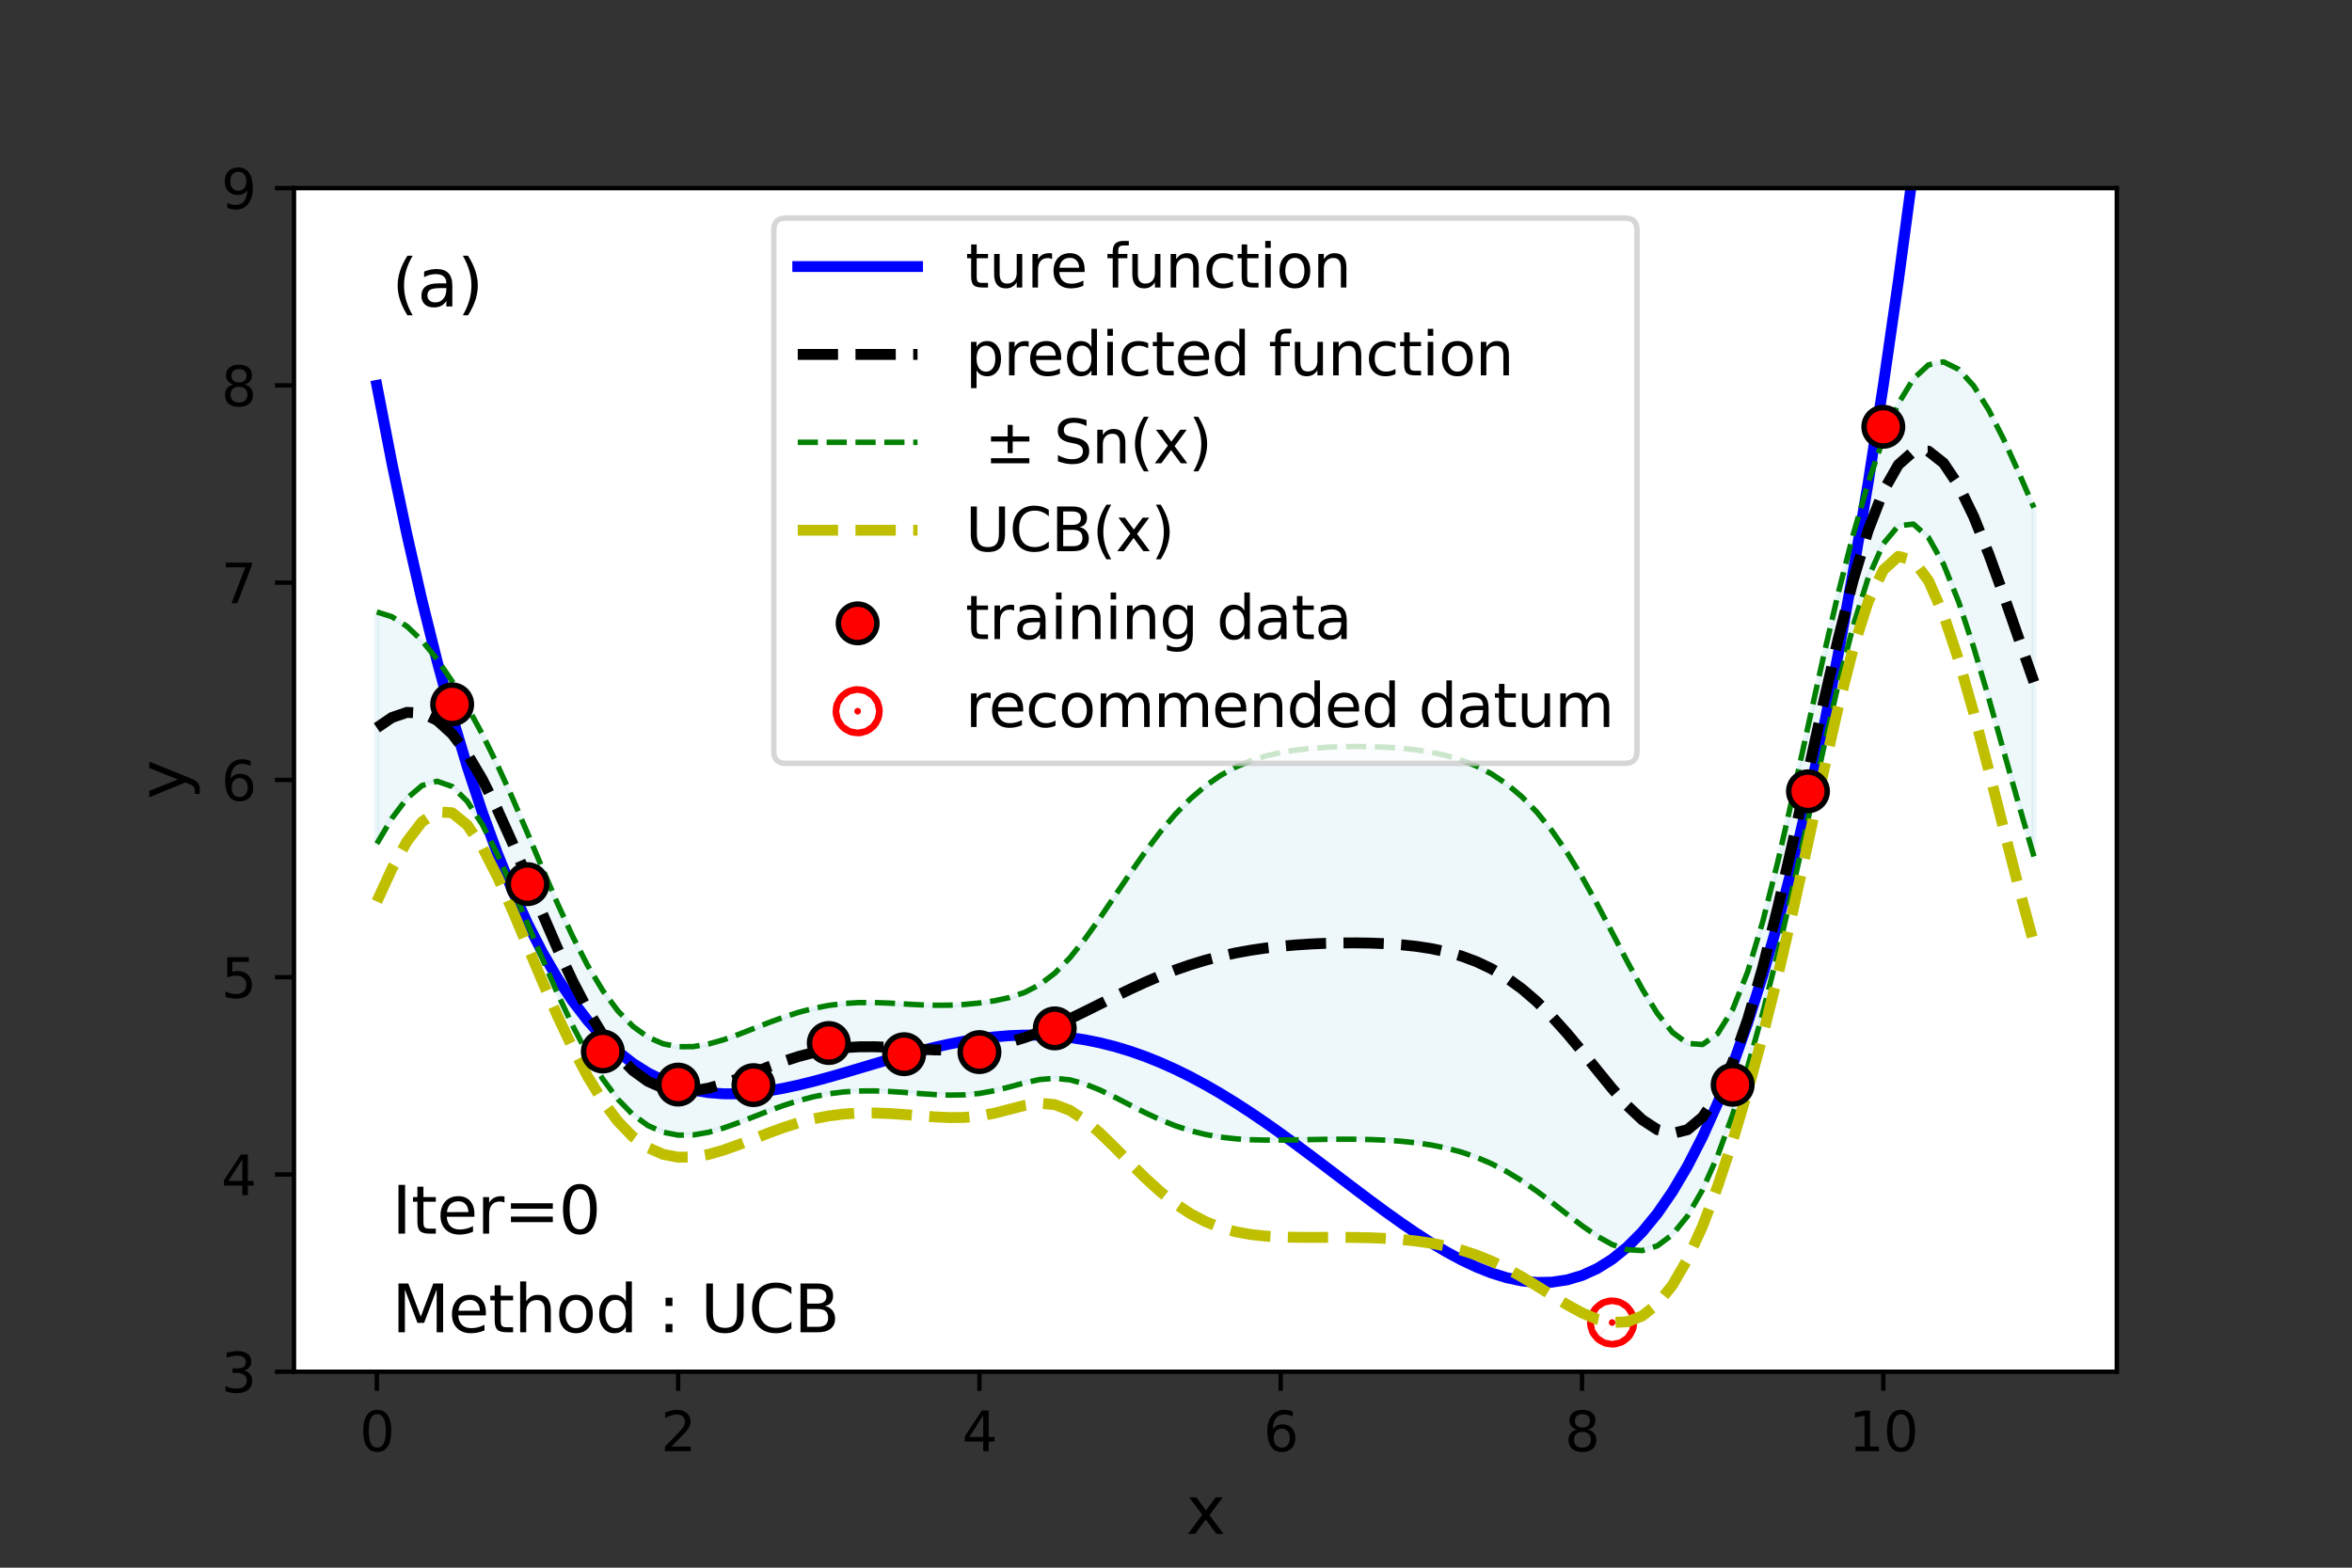<?xml version="1.0" encoding="utf-8" standalone="no"?>
<!DOCTYPE svg PUBLIC "-//W3C//DTD SVG 1.1//EN"
  "http://www.w3.org/Graphics/SVG/1.1/DTD/svg11.dtd">
<svg height="288pt" version="1.1" viewBox="0 0 432 288" width="432pt" xmlns="http://www.w3.org/2000/svg" xmlns:xlink="http://www.w3.org/1999/xlink">
 <rect x="0" y="0" width="432" height="288" fill="#333333" stroke="none"/>
 <defs>
  <style type="text/css">*{stroke-linecap:butt;stroke-linejoin:round;}</style>
 </defs>
 <g id="figure_1">
  <g id="patch_1">
   <path d="M 0 288 
L 432 288 
L 432 0 
L 0 0 
z
" style="fill:none;"/>
  </g>
  <g id="axes_1">
   <g id="patch_2">
    <path d="M 54 252 
L 388.8 252 
L 388.8 34.56 
L 54 34.56 
z
" style="fill:#ffffff;"/>
   </g>
   <g id="PolyCollection_1">
    <defs>
     <path d="M 69.218 -175.574 
L 69.218 -133.016 
L 71.985 -137.673 
L 74.752 -141.333 
L 77.519 -143.689 
L 80.286 -144.474 
L 83.053 -143.512 
L 85.82 -140.792 
L 88.587 -136.518 
L 91.354 -131.07 
L 94.121 -124.881 
L 96.888 -118.342 
L 99.655 -111.774 
L 102.421 -105.441 
L 105.188 -99.554 
L 107.955 -94.283 
L 110.722 -89.756 
L 113.489 -86.056 
L 116.256 -83.215 
L 119.023 -81.217 
L 121.79 -80 
L 124.557 -79.467 
L 127.324 -79.499 
L 130.091 -79.971 
L 132.858 -80.758 
L 135.625 -81.742 
L 138.392 -82.821 
L 141.159 -83.904 
L 143.926 -84.917 
L 146.693 -85.804 
L 149.46 -86.525 
L 152.226 -87.059 
L 154.993 -87.403 
L 157.76 -87.572 
L 160.527 -87.591 
L 163.294 -87.493 
L 166.061 -87.317 
L 168.828 -87.109 
L 171.595 -86.921 
L 174.362 -86.818 
L 177.129 -86.867 
L 179.896 -87.128 
L 182.663 -87.625 
L 185.43 -88.318 
L 188.197 -89.075 
L 190.964 -89.678 
L 193.731 -89.901 
L 196.498 -89.625 
L 199.264 -88.871 
L 202.031 -87.756 
L 204.798 -86.418 
L 207.565 -84.992 
L 210.332 -83.591 
L 213.099 -82.303 
L 215.866 -81.189 
L 218.633 -80.282 
L 221.4 -79.59 
L 224.167 -79.102 
L 226.934 -78.79 
L 229.701 -78.621 
L 232.468 -78.555 
L 235.235 -78.557 
L 238.002 -78.596 
L 240.769 -78.648 
L 243.536 -78.692 
L 246.302 -78.715 
L 249.069 -78.705 
L 251.836 -78.648 
L 254.603 -78.533 
L 257.37 -78.341 
L 260.137 -78.054 
L 262.904 -77.645 
L 265.671 -77.085 
L 268.438 -76.345 
L 271.205 -75.393 
L 273.972 -74.205 
L 276.739 -72.767 
L 279.506 -71.082 
L 282.273 -69.175 
L 285.04 -67.099 
L 287.807 -64.943 
L 290.574 -62.828 
L 293.34 -60.908 
L 296.107 -59.368 
L 298.874 -58.415 
L 301.641 -58.263 
L 304.408 -59.124 
L 307.175 -61.186 
L 309.942 -64.59 
L 312.709 -69.415 
L 315.476 -75.653 
L 318.243 -83.221 
L 321.01 -92.008 
L 323.777 -101.943 
L 326.544 -112.966 
L 329.311 -124.915 
L 332.078 -137.458 
L 334.845 -150.091 
L 337.612 -162.183 
L 340.379 -173.017 
L 343.145 -181.863 
L 345.912 -188.106 
L 348.679 -191.404 
L 351.446 -191.719 
L 354.213 -189.249 
L 356.98 -184.343 
L 359.747 -177.448 
L 362.514 -169.069 
L 365.281 -159.728 
L 368.048 -149.925 
L 370.815 -140.112 
L 373.582 -130.666 
L 373.582 -194.735 
L 373.582 -194.735 
L 370.815 -201.137 
L 368.048 -207.237 
L 365.281 -212.683 
L 362.514 -217.106 
L 359.747 -220.154 
L 356.98 -221.519 
L 354.213 -220.978 
L 351.446 -218.416 
L 348.679 -213.853 
L 345.912 -207.427 
L 343.145 -199.343 
L 340.379 -189.785 
L 337.612 -178.93 
L 334.845 -167.035 
L 332.078 -154.503 
L 329.311 -141.86 
L 326.544 -129.713 
L 323.777 -118.712 
L 321.01 -109.489 
L 318.243 -102.542 
L 315.476 -98.102 
L 312.709 -96.113 
L 309.942 -96.32 
L 307.175 -98.362 
L 304.408 -101.83 
L 301.641 -106.3 
L 298.874 -111.37 
L 296.107 -116.681 
L 293.34 -121.932 
L 290.574 -126.897 
L 287.807 -131.416 
L 285.04 -135.398 
L 282.273 -138.808 
L 279.506 -141.653 
L 276.739 -143.972 
L 273.972 -145.821 
L 271.205 -147.264 
L 268.438 -148.369 
L 265.671 -149.197 
L 262.904 -149.804 
L 260.137 -150.238 
L 257.37 -150.536 
L 254.603 -150.727 
L 251.836 -150.832 
L 249.069 -150.864 
L 246.302 -150.827 
L 243.536 -150.716 
L 240.769 -150.517 
L 238.002 -150.208 
L 235.235 -149.756 
L 232.468 -149.117 
L 229.701 -148.239 
L 226.934 -147.066 
L 224.167 -145.54 
L 221.4 -143.61 
L 218.633 -141.239 
L 215.866 -138.412 
L 213.099 -135.146 
L 210.332 -131.494 
L 207.565 -127.55 
L 204.798 -123.446 
L 202.031 -119.355 
L 199.264 -115.478 
L 196.498 -112.031 
L 193.731 -109.207 
L 190.964 -107.108 
L 188.197 -105.68 
L 185.43 -104.752 
L 182.663 -104.145 
L 179.896 -103.737 
L 177.129 -103.474 
L 174.362 -103.34 
L 171.595 -103.326 
L 168.828 -103.414 
L 166.061 -103.565 
L 163.294 -103.722 
L 160.527 -103.824 
L 157.76 -103.814 
L 154.993 -103.647 
L 152.226 -103.298 
L 149.46 -102.755 
L 146.693 -102.026 
L 143.926 -101.133 
L 141.159 -100.118 
L 138.392 -99.034 
L 135.625 -97.956 
L 132.858 -96.974 
L 130.091 -96.193 
L 127.324 -95.729 
L 124.557 -95.706 
L 121.79 -96.244 
L 119.023 -97.458 
L 116.256 -99.448 
L 113.489 -102.285 
L 110.722 -106.004 
L 107.955 -110.589 
L 105.188 -115.959 
L 102.421 -121.963 
L 99.655 -128.381 
L 96.888 -134.95 
L 94.121 -141.401 
L 91.354 -147.504 
L 88.587 -153.122 
L 85.82 -158.222 
L 83.053 -162.818 
L 80.286 -166.88 
L 77.519 -170.295 
L 74.752 -172.932 
L 71.985 -174.701 
L 69.218 -175.574 
z
" id="m6c4a5e322d" style="stroke:#add8e6;stroke-opacity:0.2;"/>
    </defs>
    <g clip-path="url(#pcbb874aade)">
     <use style="fill:#add8e6;fill-opacity:0.2;stroke:#add8e6;stroke-opacity:0.2;" x="0" xlink:href="#m6c4a5e322d" y="288"/>
    </g>
   </g>
   <g id="PathCollection_1">
    <defs>
     <path d="M 0 0.612 
C 0.162 0.612 0.318 0.548 0.433 0.433 
C 0.548 0.318 0.612 0.162 0.612 0 
C 0.612 -0.162 0.548 -0.318 0.433 -0.433 
C 0.318 -0.548 0.162 -0.612 0 -0.612 
C -0.162 -0.612 -0.318 -0.548 -0.433 -0.433 
C -0.548 -0.318 -0.612 -0.162 -0.612 0 
C -0.612 0.162 -0.548 0.318 -0.433 0.433 
C -0.318 0.548 -0.162 0.612 0 0.612 
z
" id="mdfad33a08f" style="stroke:#ff0000;stroke-width:8;"/>
    </defs>
    <g clip-path="url(#pcbb874aade)">
     <use style="fill:#ff0000;stroke:#ff0000;stroke-width:8;" x="296.107" xlink:href="#mdfad33a08f" y="242.96"/>
    </g>
   </g>
   <g id="matplotlib.axis_1">
    <g id="xtick_1">
     <g id="line2d_1">
      <defs>
       <path d="M 0 0 
L 0 3.5 
" id="m990cc8cfa7" style="stroke:#000000;stroke-width:0.8;"/>
      </defs>
      <g>
       <use style="stroke:#000000;stroke-width:0.8;" x="69.218" xlink:href="#m990cc8cfa7" y="252"/>
      </g>
     </g>
     <g id="text_1">
      <!-- 0 -->
      <g transform="translate(66.037 266.598)scale(0.1 -0.1)">
       <defs>
        <path d="M 2034 4250 
Q 1547 4250 1301 3770 
Q 1056 3291 1056 2328 
Q 1056 1369 1301 889 
Q 1547 409 2034 409 
Q 2525 409 2770 889 
Q 3016 1369 3016 2328 
Q 3016 3291 2770 3770 
Q 2525 4250 2034 4250 
z
M 2034 4750 
Q 2819 4750 3233 4129 
Q 3647 3509 3647 2328 
Q 3647 1150 3233 529 
Q 2819 -91 2034 -91 
Q 1250 -91 836 529 
Q 422 1150 422 2328 
Q 422 3509 836 4129 
Q 1250 4750 2034 4750 
z
" id="DejaVuSans-30" transform="scale(0.016)"/>
       </defs>
       <use xlink:href="#DejaVuSans-30"/>
      </g>
     </g>
    </g>
    <g id="xtick_2">
     <g id="line2d_2">
      <g>
       <use style="stroke:#000000;stroke-width:0.8;" x="124.557" xlink:href="#m990cc8cfa7" y="252"/>
      </g>
     </g>
     <g id="text_2">
      <!-- 2 -->
      <g transform="translate(121.376 266.598)scale(0.1 -0.1)">
       <defs>
        <path d="M 1228 531 
L 3431 531 
L 3431 0 
L 469 0 
L 469 531 
Q 828 903 1448 1529 
Q 2069 2156 2228 2338 
Q 2531 2678 2651 2914 
Q 2772 3150 2772 3378 
Q 2772 3750 2511 3984 
Q 2250 4219 1831 4219 
Q 1534 4219 1204 4116 
Q 875 4013 500 3803 
L 500 4441 
Q 881 4594 1212 4672 
Q 1544 4750 1819 4750 
Q 2544 4750 2975 4387 
Q 3406 4025 3406 3419 
Q 3406 3131 3298 2873 
Q 3191 2616 2906 2266 
Q 2828 2175 2409 1742 
Q 1991 1309 1228 531 
z
" id="DejaVuSans-32" transform="scale(0.016)"/>
       </defs>
       <use xlink:href="#DejaVuSans-32"/>
      </g>
     </g>
    </g>
    <g id="xtick_3">
     <g id="line2d_3">
      <g>
       <use style="stroke:#000000;stroke-width:0.8;" x="179.896" xlink:href="#m990cc8cfa7" y="252"/>
      </g>
     </g>
     <g id="text_3">
      <!-- 4 -->
      <g transform="translate(176.715 266.598)scale(0.1 -0.1)">
       <defs>
        <path d="M 2419 4116 
L 825 1625 
L 2419 1625 
L 2419 4116 
z
M 2253 4666 
L 3047 4666 
L 3047 1625 
L 3713 1625 
L 3713 1100 
L 3047 1100 
L 3047 0 
L 2419 0 
L 2419 1100 
L 313 1100 
L 313 1709 
L 2253 4666 
z
" id="DejaVuSans-34" transform="scale(0.016)"/>
       </defs>
       <use xlink:href="#DejaVuSans-34"/>
      </g>
     </g>
    </g>
    <g id="xtick_4">
     <g id="line2d_4">
      <g>
       <use style="stroke:#000000;stroke-width:0.8;" x="235.235" xlink:href="#m990cc8cfa7" y="252"/>
      </g>
     </g>
     <g id="text_4">
      <!-- 6 -->
      <g transform="translate(232.053 266.598)scale(0.1 -0.1)">
       <defs>
        <path d="M 2113 2584 
Q 1688 2584 1439 2293 
Q 1191 2003 1191 1497 
Q 1191 994 1439 701 
Q 1688 409 2113 409 
Q 2538 409 2786 701 
Q 3034 994 3034 1497 
Q 3034 2003 2786 2293 
Q 2538 2584 2113 2584 
z
M 3366 4563 
L 3366 3988 
Q 3128 4100 2886 4159 
Q 2644 4219 2406 4219 
Q 1781 4219 1451 3797 
Q 1122 3375 1075 2522 
Q 1259 2794 1537 2939 
Q 1816 3084 2150 3084 
Q 2853 3084 3261 2657 
Q 3669 2231 3669 1497 
Q 3669 778 3244 343 
Q 2819 -91 2113 -91 
Q 1303 -91 875 529 
Q 447 1150 447 2328 
Q 447 3434 972 4092 
Q 1497 4750 2381 4750 
Q 2619 4750 2861 4703 
Q 3103 4656 3366 4563 
z
" id="DejaVuSans-36" transform="scale(0.016)"/>
       </defs>
       <use xlink:href="#DejaVuSans-36"/>
      </g>
     </g>
    </g>
    <g id="xtick_5">
     <g id="line2d_5">
      <g>
       <use style="stroke:#000000;stroke-width:0.8;" x="290.574" xlink:href="#m990cc8cfa7" y="252"/>
      </g>
     </g>
     <g id="text_5">
      <!-- 8 -->
      <g transform="translate(287.392 266.598)scale(0.1 -0.1)">
       <defs>
        <path d="M 2034 2216 
Q 1584 2216 1326 1975 
Q 1069 1734 1069 1313 
Q 1069 891 1326 650 
Q 1584 409 2034 409 
Q 2484 409 2743 651 
Q 3003 894 3003 1313 
Q 3003 1734 2745 1975 
Q 2488 2216 2034 2216 
z
M 1403 2484 
Q 997 2584 770 2862 
Q 544 3141 544 3541 
Q 544 4100 942 4425 
Q 1341 4750 2034 4750 
Q 2731 4750 3128 4425 
Q 3525 4100 3525 3541 
Q 3525 3141 3298 2862 
Q 3072 2584 2669 2484 
Q 3125 2378 3379 2068 
Q 3634 1759 3634 1313 
Q 3634 634 3220 271 
Q 2806 -91 2034 -91 
Q 1263 -91 848 271 
Q 434 634 434 1313 
Q 434 1759 690 2068 
Q 947 2378 1403 2484 
z
M 1172 3481 
Q 1172 3119 1398 2916 
Q 1625 2713 2034 2713 
Q 2441 2713 2670 2916 
Q 2900 3119 2900 3481 
Q 2900 3844 2670 4047 
Q 2441 4250 2034 4250 
Q 1625 4250 1398 4047 
Q 1172 3844 1172 3481 
z
" id="DejaVuSans-38" transform="scale(0.016)"/>
       </defs>
       <use xlink:href="#DejaVuSans-38"/>
      </g>
     </g>
    </g>
    <g id="xtick_6">
     <g id="line2d_6">
      <g>
       <use style="stroke:#000000;stroke-width:0.8;" x="345.912" xlink:href="#m990cc8cfa7" y="252"/>
      </g>
     </g>
     <g id="text_6">
      <!-- 10 -->
      <g transform="translate(339.55 266.598)scale(0.1 -0.1)">
       <defs>
        <path d="M 794 531 
L 1825 531 
L 1825 4091 
L 703 3866 
L 703 4441 
L 1819 4666 
L 2450 4666 
L 2450 531 
L 3481 531 
L 3481 0 
L 794 0 
L 794 531 
z
" id="DejaVuSans-31" transform="scale(0.016)"/>
       </defs>
       <use xlink:href="#DejaVuSans-31"/>
       <use x="63.623" xlink:href="#DejaVuSans-30"/>
      </g>
     </g>
    </g>
    <g id="text_7">
     <!-- x -->
     <g transform="translate(217.849 281.796)scale(0.12 -0.12)">
      <defs>
       <path d="M 3513 3500 
L 2247 1797 
L 3578 0 
L 2900 0 
L 1881 1375 
L 863 0 
L 184 0 
L 1544 1831 
L 300 3500 
L 978 3500 
L 1906 2253 
L 2834 3500 
L 3513 3500 
z
" id="DejaVuSans-78" transform="scale(0.016)"/>
      </defs>
      <use xlink:href="#DejaVuSans-78"/>
     </g>
    </g>
   </g>
   <g id="matplotlib.axis_2">
    <g id="ytick_1">
     <g id="line2d_7">
      <defs>
       <path d="M 0 0 
L -3.5 0 
" id="m957908a397" style="stroke:#000000;stroke-width:0.8;"/>
      </defs>
      <g>
       <use style="stroke:#000000;stroke-width:0.8;" x="54" xlink:href="#m957908a397" y="252"/>
      </g>
     </g>
     <g id="text_8">
      <!-- 3 -->
      <g transform="translate(40.638 255.799)scale(0.1 -0.1)">
       <defs>
        <path d="M 2597 2516 
Q 3050 2419 3304 2112 
Q 3559 1806 3559 1356 
Q 3559 666 3084 287 
Q 2609 -91 1734 -91 
Q 1441 -91 1130 -33 
Q 819 25 488 141 
L 488 750 
Q 750 597 1062 519 
Q 1375 441 1716 441 
Q 2309 441 2620 675 
Q 2931 909 2931 1356 
Q 2931 1769 2642 2001 
Q 2353 2234 1838 2234 
L 1294 2234 
L 1294 2753 
L 1863 2753 
Q 2328 2753 2575 2939 
Q 2822 3125 2822 3475 
Q 2822 3834 2567 4026 
Q 2313 4219 1838 4219 
Q 1578 4219 1281 4162 
Q 984 4106 628 3988 
L 628 4550 
Q 988 4650 1302 4700 
Q 1616 4750 1894 4750 
Q 2613 4750 3031 4423 
Q 3450 4097 3450 3541 
Q 3450 3153 3228 2886 
Q 3006 2619 2597 2516 
z
" id="DejaVuSans-33" transform="scale(0.016)"/>
       </defs>
       <use xlink:href="#DejaVuSans-33"/>
      </g>
     </g>
    </g>
    <g id="ytick_2">
     <g id="line2d_8">
      <g>
       <use style="stroke:#000000;stroke-width:0.8;" x="54" xlink:href="#m957908a397" y="215.76"/>
      </g>
     </g>
     <g id="text_9">
      <!-- 4 -->
      <g transform="translate(40.638 219.559)scale(0.1 -0.1)">
       <use xlink:href="#DejaVuSans-34"/>
      </g>
     </g>
    </g>
    <g id="ytick_3">
     <g id="line2d_9">
      <g>
       <use style="stroke:#000000;stroke-width:0.8;" x="54" xlink:href="#m957908a397" y="179.52"/>
      </g>
     </g>
     <g id="text_10">
      <!-- 5 -->
      <g transform="translate(40.638 183.319)scale(0.1 -0.1)">
       <defs>
        <path d="M 691 4666 
L 3169 4666 
L 3169 4134 
L 1269 4134 
L 1269 2991 
Q 1406 3038 1543 3061 
Q 1681 3084 1819 3084 
Q 2600 3084 3056 2656 
Q 3513 2228 3513 1497 
Q 3513 744 3044 326 
Q 2575 -91 1722 -91 
Q 1428 -91 1123 -41 
Q 819 9 494 109 
L 494 744 
Q 775 591 1075 516 
Q 1375 441 1709 441 
Q 2250 441 2565 725 
Q 2881 1009 2881 1497 
Q 2881 1984 2565 2268 
Q 2250 2553 1709 2553 
Q 1456 2553 1204 2497 
Q 953 2441 691 2322 
L 691 4666 
z
" id="DejaVuSans-35" transform="scale(0.016)"/>
       </defs>
       <use xlink:href="#DejaVuSans-35"/>
      </g>
     </g>
    </g>
    <g id="ytick_4">
     <g id="line2d_10">
      <g>
       <use style="stroke:#000000;stroke-width:0.8;" x="54" xlink:href="#m957908a397" y="143.28"/>
      </g>
     </g>
     <g id="text_11">
      <!-- 6 -->
      <g transform="translate(40.638 147.079)scale(0.1 -0.1)">
       <use xlink:href="#DejaVuSans-36"/>
      </g>
     </g>
    </g>
    <g id="ytick_5">
     <g id="line2d_11">
      <g>
       <use style="stroke:#000000;stroke-width:0.8;" x="54" xlink:href="#m957908a397" y="107.04"/>
      </g>
     </g>
     <g id="text_12">
      <!-- 7 -->
      <g transform="translate(40.638 110.839)scale(0.1 -0.1)">
       <defs>
        <path d="M 525 4666 
L 3525 4666 
L 3525 4397 
L 1831 0 
L 1172 0 
L 2766 4134 
L 525 4134 
L 525 4666 
z
" id="DejaVuSans-37" transform="scale(0.016)"/>
       </defs>
       <use xlink:href="#DejaVuSans-37"/>
      </g>
     </g>
    </g>
    <g id="ytick_6">
     <g id="line2d_12">
      <g>
       <use style="stroke:#000000;stroke-width:0.8;" x="54" xlink:href="#m957908a397" y="70.8"/>
      </g>
     </g>
     <g id="text_13">
      <!-- 8 -->
      <g transform="translate(40.638 74.599)scale(0.1 -0.1)">
       <use xlink:href="#DejaVuSans-38"/>
      </g>
     </g>
    </g>
    <g id="ytick_7">
     <g id="line2d_13">
      <g>
       <use style="stroke:#000000;stroke-width:0.8;" x="54" xlink:href="#m957908a397" y="34.56"/>
      </g>
     </g>
     <g id="text_14">
      <!-- 9 -->
      <g transform="translate(40.638 38.359)scale(0.1 -0.1)">
       <defs>
        <path d="M 703 97 
L 703 672 
Q 941 559 1184 500 
Q 1428 441 1663 441 
Q 2288 441 2617 861 
Q 2947 1281 2994 2138 
Q 2813 1869 2534 1725 
Q 2256 1581 1919 1581 
Q 1219 1581 811 2004 
Q 403 2428 403 3163 
Q 403 3881 828 4315 
Q 1253 4750 1959 4750 
Q 2769 4750 3195 4129 
Q 3622 3509 3622 2328 
Q 3622 1225 3098 567 
Q 2575 -91 1691 -91 
Q 1453 -91 1209 -44 
Q 966 3 703 97 
z
M 1959 2075 
Q 2384 2075 2632 2365 
Q 2881 2656 2881 3163 
Q 2881 3666 2632 3958 
Q 2384 4250 1959 4250 
Q 1534 4250 1286 3958 
Q 1038 3666 1038 3163 
Q 1038 2656 1286 2365 
Q 1534 2075 1959 2075 
z
" id="DejaVuSans-39" transform="scale(0.016)"/>
       </defs>
       <use xlink:href="#DejaVuSans-39"/>
      </g>
     </g>
    </g>
    <g id="text_15">
     <!-- y -->
     <g transform="translate(34.142 146.831)rotate(-90)scale(0.12 -0.12)">
      <defs>
       <path d="M 2059 -325 
Q 1816 -950 1584 -1140 
Q 1353 -1331 966 -1331 
L 506 -1331 
L 506 -850 
L 844 -850 
Q 1081 -850 1212 -737 
Q 1344 -625 1503 -206 
L 1606 56 
L 191 3500 
L 800 3500 
L 1894 763 
L 2988 3500 
L 3597 3500 
L 2059 -325 
z
" id="DejaVuSans-79" transform="scale(0.016)"/>
      </defs>
      <use xlink:href="#DejaVuSans-79"/>
     </g>
    </g>
   </g>
   <g id="line2d_14">
    <path clip-path="url(#pcbb874aade)" d="M 69.218 70.8 
L 71.985 85.084 
L 74.752 98.255 
L 77.519 110.365 
L 80.286 121.466 
L 83.053 131.608 
L 85.82 140.842 
L 88.587 149.214 
L 91.354 156.771 
L 94.121 163.561 
L 96.888 169.626 
L 99.655 175.012 
L 102.421 179.761 
L 105.188 183.913 
L 107.955 187.509 
L 110.722 190.589 
L 113.489 193.19 
L 116.256 195.349 
L 119.023 197.101 
L 121.79 198.482 
L 124.557 199.524 
L 127.324 200.261 
L 130.091 200.723 
L 132.858 200.94 
L 135.625 200.941 
L 138.392 200.754 
L 141.159 200.406 
L 143.926 199.922 
L 146.693 199.327 
L 149.46 198.643 
L 152.226 197.894 
L 154.993 197.099 
L 157.76 196.279 
L 160.527 195.453 
L 163.294 194.638 
L 166.061 193.851 
L 168.828 193.106 
L 171.595 192.419 
L 174.362 191.803 
L 177.129 191.268 
L 179.896 190.827 
L 182.663 190.488 
L 185.43 190.261 
L 188.197 190.153 
L 190.964 190.17 
L 193.731 190.317 
L 196.498 190.599 
L 199.264 191.018 
L 202.031 191.576 
L 204.798 192.273 
L 207.565 193.11 
L 210.332 194.084 
L 213.099 195.194 
L 215.866 196.434 
L 218.633 197.8 
L 221.4 199.287 
L 224.167 200.885 
L 226.934 202.589 
L 229.701 204.386 
L 232.468 206.268 
L 235.235 208.222 
L 238.002 210.235 
L 240.769 212.294 
L 243.536 214.383 
L 246.302 216.485 
L 249.069 218.584 
L 251.836 220.661 
L 254.603 222.696 
L 257.37 224.668 
L 260.137 226.556 
L 262.904 228.335 
L 265.671 229.983 
L 268.438 231.473 
L 271.205 232.78 
L 273.972 233.875 
L 276.739 234.729 
L 279.506 235.314 
L 282.273 235.598 
L 285.04 235.548 
L 287.807 235.132 
L 290.574 234.315 
L 293.34 233.061 
L 296.107 231.335 
L 298.874 229.098 
L 301.641 226.31 
L 304.408 222.933 
L 307.175 218.925 
L 309.942 214.244 
L 312.709 208.846 
L 315.476 202.686 
L 318.243 195.719 
L 321.01 187.899 
L 323.777 179.176 
L 326.544 169.503 
L 329.311 158.828 
L 332.078 147.101 
L 334.845 134.269 
L 337.612 120.278 
L 340.379 105.074 
L 343.145 88.6 
L 345.912 70.8 
L 348.679 51.616 
L 351.446 30.987 
L 354.213 8.855 
L 355.364 -1 
" style="fill:none;stroke:#0000ff;stroke-linecap:square;stroke-width:2;"/>
   </g>
   <g id="line2d_15">
    <path clip-path="url(#pcbb874aade)" d="M 69.218 154.984 
L 71.985 150.327 
L 74.752 146.667 
L 77.519 144.311 
L 80.286 143.526 
L 83.053 144.488 
L 85.82 147.208 
L 88.587 151.482 
L 91.354 156.93 
L 94.121 163.119 
L 96.888 169.658 
L 99.655 176.226 
L 102.421 182.559 
L 105.188 188.446 
L 107.955 193.717 
L 110.722 198.244 
L 113.489 201.944 
L 116.256 204.785 
L 119.023 206.783 
L 121.79 208 
L 124.557 208.533 
L 127.324 208.501 
L 130.091 208.029 
L 132.858 207.242 
L 135.625 206.258 
L 138.392 205.179 
L 141.159 204.096 
L 143.926 203.083 
L 146.693 202.196 
L 149.46 201.475 
L 152.226 200.941 
L 154.993 200.597 
L 157.76 200.428 
L 160.527 200.409 
L 163.294 200.507 
L 166.061 200.683 
L 168.828 200.891 
L 171.595 201.079 
L 174.362 201.182 
L 177.129 201.133 
L 179.896 200.872 
L 182.663 200.375 
L 185.43 199.682 
L 188.197 198.925 
L 190.964 198.322 
L 193.731 198.099 
L 196.498 198.375 
L 199.264 199.129 
L 202.031 200.244 
L 204.798 201.582 
L 207.565 203.008 
L 210.332 204.409 
L 213.099 205.697 
L 215.866 206.811 
L 218.633 207.718 
L 221.4 208.41 
L 224.167 208.898 
L 226.934 209.21 
L 229.701 209.379 
L 232.468 209.445 
L 235.235 209.443 
L 238.002 209.404 
L 240.769 209.352 
L 243.536 209.308 
L 246.302 209.285 
L 249.069 209.295 
L 251.836 209.352 
L 254.603 209.467 
L 257.37 209.659 
L 260.137 209.946 
L 262.904 210.355 
L 265.671 210.915 
L 268.438 211.655 
L 271.205 212.607 
L 273.972 213.795 
L 276.739 215.233 
L 279.506 216.918 
L 282.273 218.825 
L 285.04 220.901 
L 287.807 223.057 
L 290.574 225.172 
L 293.34 227.092 
L 296.107 228.632 
L 298.874 229.585 
L 301.641 229.737 
L 304.408 228.876 
L 307.175 226.814 
L 309.942 223.41 
L 312.709 218.585 
L 315.476 212.347 
L 318.243 204.779 
L 321.01 195.992 
L 323.777 186.057 
L 326.544 175.034 
L 329.311 163.085 
L 332.078 150.542 
L 334.845 137.909 
L 337.612 125.817 
L 340.379 114.983 
L 343.145 106.137 
L 345.912 99.894 
L 348.679 96.596 
L 351.446 96.281 
L 354.213 98.751 
L 356.98 103.657 
L 359.747 110.552 
L 362.514 118.931 
L 365.281 128.272 
L 368.048 138.075 
L 370.815 147.888 
L 373.582 157.334 
" style="fill:none;stroke:#008000;stroke-dasharray:3.7,1.6;stroke-dashoffset:0;"/>
   </g>
   <g id="line2d_16">
    <path clip-path="url(#pcbb874aade)" d="M 69.218 112.426 
L 71.985 113.299 
L 74.752 115.068 
L 77.519 117.705 
L 80.286 121.12 
L 83.053 125.182 
L 85.82 129.778 
L 88.587 134.878 
L 91.354 140.496 
L 94.121 146.599 
L 96.888 153.05 
L 99.655 159.619 
L 102.421 166.037 
L 105.188 172.041 
L 107.955 177.411 
L 110.722 181.996 
L 113.489 185.715 
L 116.256 188.552 
L 119.023 190.542 
L 121.79 191.756 
L 124.557 192.294 
L 127.324 192.271 
L 130.091 191.807 
L 132.858 191.026 
L 135.625 190.044 
L 138.392 188.966 
L 141.159 187.882 
L 143.926 186.867 
L 146.693 185.974 
L 149.46 185.245 
L 152.226 184.702 
L 154.993 184.353 
L 157.76 184.186 
L 160.527 184.176 
L 163.294 184.278 
L 166.061 184.435 
L 168.828 184.586 
L 171.595 184.674 
L 174.362 184.66 
L 177.129 184.526 
L 179.896 184.263 
L 182.663 183.855 
L 185.43 183.248 
L 188.197 182.32 
L 190.964 180.892 
L 193.731 178.793 
L 196.498 175.969 
L 199.264 172.522 
L 202.031 168.645 
L 204.798 164.554 
L 207.565 160.45 
L 210.332 156.506 
L 213.099 152.854 
L 215.866 149.588 
L 218.633 146.761 
L 221.4 144.39 
L 224.167 142.46 
L 226.934 140.934 
L 229.701 139.761 
L 232.468 138.883 
L 235.235 138.244 
L 238.002 137.792 
L 240.769 137.483 
L 243.536 137.284 
L 246.302 137.173 
L 249.069 137.136 
L 251.836 137.168 
L 254.603 137.273 
L 257.37 137.464 
L 260.137 137.762 
L 262.904 138.196 
L 265.671 138.803 
L 268.438 139.631 
L 271.205 140.736 
L 273.972 142.179 
L 276.739 144.028 
L 279.506 146.347 
L 282.273 149.192 
L 285.04 152.602 
L 287.807 156.584 
L 290.574 161.103 
L 293.34 166.068 
L 296.107 171.319 
L 298.874 176.63 
L 301.641 181.7 
L 304.408 186.17 
L 307.175 189.638 
L 309.942 191.68 
L 312.709 191.887 
L 315.476 189.898 
L 318.243 185.458 
L 321.01 178.511 
L 323.777 169.288 
L 326.544 158.287 
L 329.311 146.14 
L 332.078 133.497 
L 334.845 120.965 
L 337.612 109.07 
L 340.379 98.215 
L 343.145 88.657 
L 345.912 80.573 
L 348.679 74.147 
L 351.446 69.584 
L 354.213 67.022 
L 356.98 66.481 
L 359.747 67.846 
L 362.514 70.894 
L 365.281 75.317 
L 368.048 80.763 
L 370.815 86.863 
L 373.582 93.265 
" style="fill:none;stroke:#008000;stroke-dasharray:3.7,1.6;stroke-dashoffset:0;"/>
   </g>
   <g id="line2d_17">
    <path clip-path="url(#pcbb874aade)" d="M 69.218 165.623 
L 71.985 159.584 
L 74.752 154.567 
L 77.519 150.963 
L 80.286 149.128 
L 83.053 149.314 
L 85.82 151.566 
L 88.587 155.634 
L 91.354 161.039 
L 94.121 167.249 
L 96.888 173.811 
L 99.655 180.377 
L 102.421 186.689 
L 105.188 192.547 
L 107.955 197.793 
L 110.722 202.306 
L 113.489 206.002 
L 116.256 208.844 
L 119.023 210.843 
L 121.79 212.061 
L 124.557 212.593 
L 127.324 212.558 
L 130.091 212.084 
L 132.858 211.296 
L 135.625 210.311 
L 138.392 209.232 
L 141.159 208.15 
L 143.926 207.137 
L 146.693 206.252 
L 149.46 205.533 
L 152.226 205.001 
L 154.993 204.658 
L 157.76 204.488 
L 160.527 204.467 
L 163.294 204.565 
L 166.061 204.745 
L 168.828 204.968 
L 171.595 205.18 
L 174.362 205.312 
L 177.129 205.284 
L 179.896 205.024 
L 182.663 204.505 
L 185.43 203.79 
L 188.197 203.076 
L 190.964 202.679 
L 193.731 202.925 
L 196.498 203.977 
L 199.264 205.78 
L 202.031 208.144 
L 204.798 210.839 
L 207.565 213.648 
L 210.332 216.385 
L 213.099 218.908 
L 215.866 221.117 
L 218.633 222.958 
L 221.4 224.415 
L 224.167 225.508 
L 226.934 226.279 
L 229.701 226.784 
L 232.468 227.086 
L 235.235 227.243 
L 238.002 227.307 
L 240.769 227.32 
L 243.536 227.313 
L 246.302 227.312 
L 249.069 227.335 
L 251.836 227.398 
L 254.603 227.516 
L 257.37 227.707 
L 260.137 227.992 
L 262.904 228.395 
L 265.671 228.943 
L 268.438 229.661 
L 271.205 230.575 
L 273.972 231.699 
L 276.739 233.034 
L 279.506 234.561 
L 282.273 236.234 
L 285.04 237.975 
L 287.807 239.675 
L 290.574 241.189 
L 293.34 242.348 
L 296.107 242.96 
L 298.874 242.824 
L 301.641 241.746 
L 304.408 239.552 
L 307.175 236.108 
L 309.942 231.342 
L 312.709 225.259 
L 315.476 217.959 
L 318.243 209.609 
L 321.01 200.362 
L 323.777 190.249 
L 326.544 179.221 
L 329.311 167.321 
L 332.078 154.804 
L 334.845 142.145 
L 337.612 130.004 
L 340.379 119.175 
L 343.145 110.507 
L 345.912 104.724 
L 348.679 102.208 
L 351.446 102.955 
L 354.213 106.684 
L 356.98 112.951 
L 359.747 121.228 
L 362.514 130.94 
L 365.281 141.511 
L 368.048 152.403 
L 370.815 163.144 
L 373.582 173.351 
" style="fill:none;stroke:#bfbf00;stroke-dasharray:7.4,3.2;stroke-dashoffset:0;stroke-width:2;"/>
   </g>
   <g id="patch_3">
    <path d="M 54 252 
L 54 34.56 
" style="fill:none;stroke:#000000;stroke-linecap:square;stroke-linejoin:miter;stroke-width:0.8;"/>
   </g>
   <g id="patch_4">
    <path d="M 388.8 252 
L 388.8 34.56 
" style="fill:none;stroke:#000000;stroke-linecap:square;stroke-linejoin:miter;stroke-width:0.8;"/>
   </g>
   <g id="patch_5">
    <path d="M 54 252 
L 388.8 252 
" style="fill:none;stroke:#000000;stroke-linecap:square;stroke-linejoin:miter;stroke-width:0.8;"/>
   </g>
   <g id="patch_6">
    <path d="M 54 34.56 
L 388.8 34.56 
" style="fill:none;stroke:#000000;stroke-linecap:square;stroke-linejoin:miter;stroke-width:0.8;"/>
   </g>
   <g id="text_16">
    <!-- Method : UCB -->
    <g transform="translate(71.985 244.752)scale(0.12 -0.12)">
     <defs>
      <path d="M 628 4666 
L 1569 4666 
L 2759 1491 
L 3956 4666 
L 4897 4666 
L 4897 0 
L 4281 0 
L 4281 4097 
L 3078 897 
L 2444 897 
L 1241 4097 
L 1241 0 
L 628 0 
L 628 4666 
z
" id="DejaVuSans-4d" transform="scale(0.016)"/>
      <path d="M 3597 1894 
L 3597 1613 
L 953 1613 
Q 991 1019 1311 708 
Q 1631 397 2203 397 
Q 2534 397 2845 478 
Q 3156 559 3463 722 
L 3463 178 
Q 3153 47 2828 -22 
Q 2503 -91 2169 -91 
Q 1331 -91 842 396 
Q 353 884 353 1716 
Q 353 2575 817 3079 
Q 1281 3584 2069 3584 
Q 2775 3584 3186 3129 
Q 3597 2675 3597 1894 
z
M 3022 2063 
Q 3016 2534 2758 2815 
Q 2500 3097 2075 3097 
Q 1594 3097 1305 2825 
Q 1016 2553 972 2059 
L 3022 2063 
z
" id="DejaVuSans-65" transform="scale(0.016)"/>
      <path d="M 1172 4494 
L 1172 3500 
L 2356 3500 
L 2356 3053 
L 1172 3053 
L 1172 1153 
Q 1172 725 1289 603 
Q 1406 481 1766 481 
L 2356 481 
L 2356 0 
L 1766 0 
Q 1100 0 847 248 
Q 594 497 594 1153 
L 594 3053 
L 172 3053 
L 172 3500 
L 594 3500 
L 594 4494 
L 1172 4494 
z
" id="DejaVuSans-74" transform="scale(0.016)"/>
      <path d="M 3513 2113 
L 3513 0 
L 2938 0 
L 2938 2094 
Q 2938 2591 2744 2837 
Q 2550 3084 2163 3084 
Q 1697 3084 1428 2787 
Q 1159 2491 1159 1978 
L 1159 0 
L 581 0 
L 581 4863 
L 1159 4863 
L 1159 2956 
Q 1366 3272 1645 3428 
Q 1925 3584 2291 3584 
Q 2894 3584 3203 3211 
Q 3513 2838 3513 2113 
z
" id="DejaVuSans-68" transform="scale(0.016)"/>
      <path d="M 1959 3097 
Q 1497 3097 1228 2736 
Q 959 2375 959 1747 
Q 959 1119 1226 758 
Q 1494 397 1959 397 
Q 2419 397 2687 759 
Q 2956 1122 2956 1747 
Q 2956 2369 2687 2733 
Q 2419 3097 1959 3097 
z
M 1959 3584 
Q 2709 3584 3137 3096 
Q 3566 2609 3566 1747 
Q 3566 888 3137 398 
Q 2709 -91 1959 -91 
Q 1206 -91 779 398 
Q 353 888 353 1747 
Q 353 2609 779 3096 
Q 1206 3584 1959 3584 
z
" id="DejaVuSans-6f" transform="scale(0.016)"/>
      <path d="M 2906 2969 
L 2906 4863 
L 3481 4863 
L 3481 0 
L 2906 0 
L 2906 525 
Q 2725 213 2448 61 
Q 2172 -91 1784 -91 
Q 1150 -91 751 415 
Q 353 922 353 1747 
Q 353 2572 751 3078 
Q 1150 3584 1784 3584 
Q 2172 3584 2448 3432 
Q 2725 3281 2906 2969 
z
M 947 1747 
Q 947 1113 1208 752 
Q 1469 391 1925 391 
Q 2381 391 2643 752 
Q 2906 1113 2906 1747 
Q 2906 2381 2643 2742 
Q 2381 3103 1925 3103 
Q 1469 3103 1208 2742 
Q 947 2381 947 1747 
z
" id="DejaVuSans-64" transform="scale(0.016)"/>
      <path id="DejaVuSans-20" transform="scale(0.016)"/>
      <path d="M 750 794 
L 1409 794 
L 1409 0 
L 750 0 
L 750 794 
z
M 750 3309 
L 1409 3309 
L 1409 2516 
L 750 2516 
L 750 3309 
z
" id="DejaVuSans-3a" transform="scale(0.016)"/>
      <path d="M 556 4666 
L 1191 4666 
L 1191 1831 
Q 1191 1081 1462 751 
Q 1734 422 2344 422 
Q 2950 422 3222 751 
Q 3494 1081 3494 1831 
L 3494 4666 
L 4128 4666 
L 4128 1753 
Q 4128 841 3676 375 
Q 3225 -91 2344 -91 
Q 1459 -91 1007 375 
Q 556 841 556 1753 
L 556 4666 
z
" id="DejaVuSans-55" transform="scale(0.016)"/>
      <path d="M 4122 4306 
L 4122 3641 
Q 3803 3938 3442 4084 
Q 3081 4231 2675 4231 
Q 1875 4231 1450 3742 
Q 1025 3253 1025 2328 
Q 1025 1406 1450 917 
Q 1875 428 2675 428 
Q 3081 428 3442 575 
Q 3803 722 4122 1019 
L 4122 359 
Q 3791 134 3420 21 
Q 3050 -91 2638 -91 
Q 1578 -91 968 557 
Q 359 1206 359 2328 
Q 359 3453 968 4101 
Q 1578 4750 2638 4750 
Q 3056 4750 3426 4639 
Q 3797 4528 4122 4306 
z
" id="DejaVuSans-43" transform="scale(0.016)"/>
      <path d="M 1259 2228 
L 1259 519 
L 2272 519 
Q 2781 519 3026 730 
Q 3272 941 3272 1375 
Q 3272 1813 3026 2020 
Q 2781 2228 2272 2228 
L 1259 2228 
z
M 1259 4147 
L 1259 2741 
L 2194 2741 
Q 2656 2741 2882 2914 
Q 3109 3088 3109 3444 
Q 3109 3797 2882 3972 
Q 2656 4147 2194 4147 
L 1259 4147 
z
M 628 4666 
L 2241 4666 
Q 2963 4666 3353 4366 
Q 3744 4066 3744 3513 
Q 3744 3084 3544 2831 
Q 3344 2578 2956 2516 
Q 3422 2416 3680 2098 
Q 3938 1781 3938 1306 
Q 3938 681 3513 340 
Q 3088 0 2303 0 
L 628 0 
L 628 4666 
z
" id="DejaVuSans-42" transform="scale(0.016)"/>
     </defs>
     <use xlink:href="#DejaVuSans-4d"/>
     <use x="86.279" xlink:href="#DejaVuSans-65"/>
     <use x="147.803" xlink:href="#DejaVuSans-74"/>
     <use x="187.012" xlink:href="#DejaVuSans-68"/>
     <use x="250.391" xlink:href="#DejaVuSans-6f"/>
     <use x="311.572" xlink:href="#DejaVuSans-64"/>
     <use x="375.049" xlink:href="#DejaVuSans-20"/>
     <use x="406.836" xlink:href="#DejaVuSans-3a"/>
     <use x="440.527" xlink:href="#DejaVuSans-20"/>
     <use x="472.314" xlink:href="#DejaVuSans-55"/>
     <use x="545.508" xlink:href="#DejaVuSans-43"/>
     <use x="615.332" xlink:href="#DejaVuSans-42"/>
    </g>
   </g>
   <g id="text_17">
    <!-- Iter=0 -->
    <g transform="translate(71.985 226.632)scale(0.12 -0.12)">
     <defs>
      <path d="M 628 4666 
L 1259 4666 
L 1259 0 
L 628 0 
L 628 4666 
z
" id="DejaVuSans-49" transform="scale(0.016)"/>
      <path d="M 2631 2963 
Q 2534 3019 2420 3045 
Q 2306 3072 2169 3072 
Q 1681 3072 1420 2755 
Q 1159 2438 1159 1844 
L 1159 0 
L 581 0 
L 581 3500 
L 1159 3500 
L 1159 2956 
Q 1341 3275 1631 3429 
Q 1922 3584 2338 3584 
Q 2397 3584 2469 3576 
Q 2541 3569 2628 3553 
L 2631 2963 
z
" id="DejaVuSans-72" transform="scale(0.016)"/>
      <path d="M 678 2906 
L 4684 2906 
L 4684 2381 
L 678 2381 
L 678 2906 
z
M 678 1631 
L 4684 1631 
L 4684 1100 
L 678 1100 
L 678 1631 
z
" id="DejaVuSans-3d" transform="scale(0.016)"/>
     </defs>
     <use xlink:href="#DejaVuSans-49"/>
     <use x="29.492" xlink:href="#DejaVuSans-74"/>
     <use x="68.701" xlink:href="#DejaVuSans-65"/>
     <use x="130.225" xlink:href="#DejaVuSans-72"/>
     <use x="171.338" xlink:href="#DejaVuSans-3d"/>
     <use x="255.127" xlink:href="#DejaVuSans-30"/>
    </g>
   </g>
   <g id="text_18">
    <!-- (a) -->
    <g transform="translate(71.985 56.304)scale(0.12 -0.12)">
     <defs>
      <path d="M 1984 4856 
Q 1566 4138 1362 3434 
Q 1159 2731 1159 2009 
Q 1159 1288 1364 580 
Q 1569 -128 1984 -844 
L 1484 -844 
Q 1016 -109 783 600 
Q 550 1309 550 2009 
Q 550 2706 781 3412 
Q 1013 4119 1484 4856 
L 1984 4856 
z
" id="DejaVuSans-28" transform="scale(0.016)"/>
      <path d="M 2194 1759 
Q 1497 1759 1228 1600 
Q 959 1441 959 1056 
Q 959 750 1161 570 
Q 1363 391 1709 391 
Q 2188 391 2477 730 
Q 2766 1069 2766 1631 
L 2766 1759 
L 2194 1759 
z
M 3341 1997 
L 3341 0 
L 2766 0 
L 2766 531 
Q 2569 213 2275 61 
Q 1981 -91 1556 -91 
Q 1019 -91 701 211 
Q 384 513 384 1019 
Q 384 1609 779 1909 
Q 1175 2209 1959 2209 
L 2766 2209 
L 2766 2266 
Q 2766 2663 2505 2880 
Q 2244 3097 1772 3097 
Q 1472 3097 1187 3025 
Q 903 2953 641 2809 
L 641 3341 
Q 956 3463 1253 3523 
Q 1550 3584 1831 3584 
Q 2591 3584 2966 3190 
Q 3341 2797 3341 1997 
z
" id="DejaVuSans-61" transform="scale(0.016)"/>
      <path d="M 513 4856 
L 1013 4856 
Q 1481 4119 1714 3412 
Q 1947 2706 1947 2009 
Q 1947 1309 1714 600 
Q 1481 -109 1013 -844 
L 513 -844 
Q 928 -128 1133 580 
Q 1338 1288 1338 2009 
Q 1338 2731 1133 3434 
Q 928 4138 513 4856 
z
" id="DejaVuSans-29" transform="scale(0.016)"/>
     </defs>
     <use xlink:href="#DejaVuSans-28"/>
     <use x="39.014" xlink:href="#DejaVuSans-61"/>
     <use x="100.293" xlink:href="#DejaVuSans-29"/>
    </g>
   </g>
   <g id="legend_1">
    <g id="patch_7">
     <path d="M 144.328 140.236 
L 298.472 140.236 
Q 300.672 140.236 300.672 138.036 
L 300.672 42.26 
Q 300.672 40.06 298.472 40.06 
L 144.328 40.06 
Q 142.128 40.06 142.128 42.26 
L 142.128 138.036 
Q 142.128 140.236 144.328 140.236 
z
" style="fill:#ffffff;opacity:0.8;stroke:#cccccc;stroke-linejoin:miter;"/>
    </g>
    <g id="line2d_18">
     <path d="M 146.528 48.968 
L 168.528 48.968 
" style="fill:none;stroke:#0000ff;stroke-linecap:square;stroke-width:2;"/>
    </g>
    <g id="line2d_19"/>
    <g id="text_19">
     <!-- ture function -->
     <g transform="translate(177.328 52.818)scale(0.11 -0.11)">
      <defs>
       <path d="M 544 1381 
L 544 3500 
L 1119 3500 
L 1119 1403 
Q 1119 906 1312 657 
Q 1506 409 1894 409 
Q 2359 409 2629 706 
Q 2900 1003 2900 1516 
L 2900 3500 
L 3475 3500 
L 3475 0 
L 2900 0 
L 2900 538 
Q 2691 219 2414 64 
Q 2138 -91 1772 -91 
Q 1169 -91 856 284 
Q 544 659 544 1381 
z
M 1991 3584 
L 1991 3584 
z
" id="DejaVuSans-75" transform="scale(0.016)"/>
       <path d="M 2375 4863 
L 2375 4384 
L 1825 4384 
Q 1516 4384 1395 4259 
Q 1275 4134 1275 3809 
L 1275 3500 
L 2222 3500 
L 2222 3053 
L 1275 3053 
L 1275 0 
L 697 0 
L 697 3053 
L 147 3053 
L 147 3500 
L 697 3500 
L 697 3744 
Q 697 4328 969 4595 
Q 1241 4863 1831 4863 
L 2375 4863 
z
" id="DejaVuSans-66" transform="scale(0.016)"/>
       <path d="M 3513 2113 
L 3513 0 
L 2938 0 
L 2938 2094 
Q 2938 2591 2744 2837 
Q 2550 3084 2163 3084 
Q 1697 3084 1428 2787 
Q 1159 2491 1159 1978 
L 1159 0 
L 581 0 
L 581 3500 
L 1159 3500 
L 1159 2956 
Q 1366 3272 1645 3428 
Q 1925 3584 2291 3584 
Q 2894 3584 3203 3211 
Q 3513 2838 3513 2113 
z
" id="DejaVuSans-6e" transform="scale(0.016)"/>
       <path d="M 3122 3366 
L 3122 2828 
Q 2878 2963 2633 3030 
Q 2388 3097 2138 3097 
Q 1578 3097 1268 2742 
Q 959 2388 959 1747 
Q 959 1106 1268 751 
Q 1578 397 2138 397 
Q 2388 397 2633 464 
Q 2878 531 3122 666 
L 3122 134 
Q 2881 22 2623 -34 
Q 2366 -91 2075 -91 
Q 1284 -91 818 406 
Q 353 903 353 1747 
Q 353 2603 823 3093 
Q 1294 3584 2113 3584 
Q 2378 3584 2631 3529 
Q 2884 3475 3122 3366 
z
" id="DejaVuSans-63" transform="scale(0.016)"/>
       <path d="M 603 3500 
L 1178 3500 
L 1178 0 
L 603 0 
L 603 3500 
z
M 603 4863 
L 1178 4863 
L 1178 4134 
L 603 4134 
L 603 4863 
z
" id="DejaVuSans-69" transform="scale(0.016)"/>
      </defs>
      <use xlink:href="#DejaVuSans-74"/>
      <use x="39.209" xlink:href="#DejaVuSans-75"/>
      <use x="102.588" xlink:href="#DejaVuSans-72"/>
      <use x="141.451" xlink:href="#DejaVuSans-65"/>
      <use x="202.975" xlink:href="#DejaVuSans-20"/>
      <use x="234.762" xlink:href="#DejaVuSans-66"/>
      <use x="269.967" xlink:href="#DejaVuSans-75"/>
      <use x="333.346" xlink:href="#DejaVuSans-6e"/>
      <use x="396.725" xlink:href="#DejaVuSans-63"/>
      <use x="451.705" xlink:href="#DejaVuSans-74"/>
      <use x="490.914" xlink:href="#DejaVuSans-69"/>
      <use x="518.697" xlink:href="#DejaVuSans-6f"/>
      <use x="579.879" xlink:href="#DejaVuSans-6e"/>
     </g>
    </g>
    <g id="line2d_20">
     <path d="M 146.528 65.114 
L 168.528 65.114 
" style="fill:none;stroke:#000000;stroke-dasharray:7.4,3.2;stroke-dashoffset:0;stroke-width:2;"/>
    </g>
    <g id="line2d_21"/>
    <g id="text_20">
     <!-- predicted function -->
     <g transform="translate(177.328 68.964)scale(0.11 -0.11)">
      <defs>
       <path d="M 1159 525 
L 1159 -1331 
L 581 -1331 
L 581 3500 
L 1159 3500 
L 1159 2969 
Q 1341 3281 1617 3432 
Q 1894 3584 2278 3584 
Q 2916 3584 3314 3078 
Q 3713 2572 3713 1747 
Q 3713 922 3314 415 
Q 2916 -91 2278 -91 
Q 1894 -91 1617 61 
Q 1341 213 1159 525 
z
M 3116 1747 
Q 3116 2381 2855 2742 
Q 2594 3103 2138 3103 
Q 1681 3103 1420 2742 
Q 1159 2381 1159 1747 
Q 1159 1113 1420 752 
Q 1681 391 2138 391 
Q 2594 391 2855 752 
Q 3116 1113 3116 1747 
z
" id="DejaVuSans-70" transform="scale(0.016)"/>
      </defs>
      <use xlink:href="#DejaVuSans-70"/>
      <use x="63.477" xlink:href="#DejaVuSans-72"/>
      <use x="102.34" xlink:href="#DejaVuSans-65"/>
      <use x="163.863" xlink:href="#DejaVuSans-64"/>
      <use x="227.34" xlink:href="#DejaVuSans-69"/>
      <use x="255.123" xlink:href="#DejaVuSans-63"/>
      <use x="310.104" xlink:href="#DejaVuSans-74"/>
      <use x="349.312" xlink:href="#DejaVuSans-65"/>
      <use x="410.836" xlink:href="#DejaVuSans-64"/>
      <use x="474.312" xlink:href="#DejaVuSans-20"/>
      <use x="506.1" xlink:href="#DejaVuSans-66"/>
      <use x="541.305" xlink:href="#DejaVuSans-75"/>
      <use x="604.684" xlink:href="#DejaVuSans-6e"/>
      <use x="668.062" xlink:href="#DejaVuSans-63"/>
      <use x="723.043" xlink:href="#DejaVuSans-74"/>
      <use x="762.252" xlink:href="#DejaVuSans-69"/>
      <use x="790.035" xlink:href="#DejaVuSans-6f"/>
      <use x="851.217" xlink:href="#DejaVuSans-6e"/>
     </g>
    </g>
    <g id="line2d_22">
     <path d="M 146.528 81.26 
L 168.528 81.26 
" style="fill:none;stroke:#008000;stroke-dasharray:3.7,1.6;stroke-dashoffset:0;"/>
    </g>
    <g id="line2d_23"/>
    <g id="text_21">
     <!--  ± Sn(x) -->
     <g transform="translate(177.328 85.11)scale(0.11 -0.11)">
      <defs>
       <path d="M 2944 4013 
L 2944 2803 
L 4684 2803 
L 4684 2272 
L 2944 2272 
L 2944 1063 
L 2419 1063 
L 2419 2272 
L 678 2272 
L 678 2803 
L 2419 2803 
L 2419 4013 
L 2944 4013 
z
M 678 531 
L 4684 531 
L 4684 0 
L 678 0 
L 678 531 
z
" id="DejaVuSans-b1" transform="scale(0.016)"/>
       <path d="M 3425 4513 
L 3425 3897 
Q 3066 4069 2747 4153 
Q 2428 4238 2131 4238 
Q 1616 4238 1336 4038 
Q 1056 3838 1056 3469 
Q 1056 3159 1242 3001 
Q 1428 2844 1947 2747 
L 2328 2669 
Q 3034 2534 3370 2195 
Q 3706 1856 3706 1288 
Q 3706 609 3251 259 
Q 2797 -91 1919 -91 
Q 1588 -91 1214 -16 
Q 841 59 441 206 
L 441 856 
Q 825 641 1194 531 
Q 1563 422 1919 422 
Q 2459 422 2753 634 
Q 3047 847 3047 1241 
Q 3047 1584 2836 1778 
Q 2625 1972 2144 2069 
L 1759 2144 
Q 1053 2284 737 2584 
Q 422 2884 422 3419 
Q 422 4038 858 4394 
Q 1294 4750 2059 4750 
Q 2388 4750 2728 4690 
Q 3069 4631 3425 4513 
z
" id="DejaVuSans-53" transform="scale(0.016)"/>
      </defs>
      <use xlink:href="#DejaVuSans-20"/>
      <use x="31.787" xlink:href="#DejaVuSans-b1"/>
      <use x="115.576" xlink:href="#DejaVuSans-20"/>
      <use x="147.363" xlink:href="#DejaVuSans-53"/>
      <use x="210.84" xlink:href="#DejaVuSans-6e"/>
      <use x="274.219" xlink:href="#DejaVuSans-28"/>
      <use x="313.232" xlink:href="#DejaVuSans-78"/>
      <use x="372.412" xlink:href="#DejaVuSans-29"/>
     </g>
    </g>
    <g id="line2d_24">
     <path d="M 146.528 97.406 
L 168.528 97.406 
" style="fill:none;stroke:#bfbf00;stroke-dasharray:7.4,3.2;stroke-dashoffset:0;stroke-width:2;"/>
    </g>
    <g id="line2d_25"/>
    <g id="text_22">
     <!-- UCB(x) -->
     <g transform="translate(177.328 101.256)scale(0.11 -0.11)">
      <use xlink:href="#DejaVuSans-55"/>
      <use x="73.193" xlink:href="#DejaVuSans-43"/>
      <use x="143.018" xlink:href="#DejaVuSans-42"/>
      <use x="211.621" xlink:href="#DejaVuSans-28"/>
      <use x="250.635" xlink:href="#DejaVuSans-78"/>
      <use x="309.814" xlink:href="#DejaVuSans-29"/>
     </g>
    </g>
    <g id="PathCollection_2">
     <defs>
      <path d="M 0 3.536 
C 0.938 3.536 1.837 3.163 2.5 2.5 
C 3.163 1.837 3.536 0.938 3.536 0 
C 3.536 -0.938 3.163 -1.837 2.5 -2.5 
C 1.837 -3.163 0.938 -3.536 0 -3.536 
C -0.938 -3.536 -1.837 -3.163 -2.5 -2.5 
C -3.163 -1.837 -3.536 -0.938 -3.536 0 
C -3.536 0.938 -3.163 1.837 -2.5 2.5 
C -1.837 3.163 -0.938 3.536 0 3.536 
z
" id="mc9dcd18893" style="stroke:#000000;"/>
     </defs>
     <g>
      <use style="fill:#ff0000;stroke:#000000;" x="157.528" xlink:href="#mc9dcd18893" y="114.515"/>
     </g>
    </g>
    <g id="text_23">
     <!-- training data -->
     <g transform="translate(177.328 117.402)scale(0.11 -0.11)">
      <defs>
       <path d="M 2906 1791 
Q 2906 2416 2648 2759 
Q 2391 3103 1925 3103 
Q 1463 3103 1205 2759 
Q 947 2416 947 1791 
Q 947 1169 1205 825 
Q 1463 481 1925 481 
Q 2391 481 2648 825 
Q 2906 1169 2906 1791 
z
M 3481 434 
Q 3481 -459 3084 -895 
Q 2688 -1331 1869 -1331 
Q 1566 -1331 1297 -1286 
Q 1028 -1241 775 -1147 
L 775 -588 
Q 1028 -725 1275 -790 
Q 1522 -856 1778 -856 
Q 2344 -856 2625 -561 
Q 2906 -266 2906 331 
L 2906 616 
Q 2728 306 2450 153 
Q 2172 0 1784 0 
Q 1141 0 747 490 
Q 353 981 353 1791 
Q 353 2603 747 3093 
Q 1141 3584 1784 3584 
Q 2172 3584 2450 3431 
Q 2728 3278 2906 2969 
L 2906 3500 
L 3481 3500 
L 3481 434 
z
" id="DejaVuSans-67" transform="scale(0.016)"/>
      </defs>
      <use xlink:href="#DejaVuSans-74"/>
      <use x="39.209" xlink:href="#DejaVuSans-72"/>
      <use x="80.322" xlink:href="#DejaVuSans-61"/>
      <use x="141.602" xlink:href="#DejaVuSans-69"/>
      <use x="169.385" xlink:href="#DejaVuSans-6e"/>
      <use x="232.764" xlink:href="#DejaVuSans-69"/>
      <use x="260.547" xlink:href="#DejaVuSans-6e"/>
      <use x="323.926" xlink:href="#DejaVuSans-67"/>
      <use x="387.402" xlink:href="#DejaVuSans-20"/>
      <use x="419.189" xlink:href="#DejaVuSans-64"/>
      <use x="482.666" xlink:href="#DejaVuSans-61"/>
      <use x="543.945" xlink:href="#DejaVuSans-74"/>
      <use x="583.154" xlink:href="#DejaVuSans-61"/>
     </g>
    </g>
    <g id="PathCollection_3">
     <g>
      <use style="fill:#ff0000;stroke:#ff0000;stroke-width:8;" x="157.528" xlink:href="#mdfad33a08f" y="130.66"/>
     </g>
    </g>
    <g id="text_24">
     <!-- recommended datum -->
     <g transform="translate(177.328 133.548)scale(0.11 -0.11)">
      <defs>
       <path d="M 3328 2828 
Q 3544 3216 3844 3400 
Q 4144 3584 4550 3584 
Q 5097 3584 5394 3201 
Q 5691 2819 5691 2113 
L 5691 0 
L 5113 0 
L 5113 2094 
Q 5113 2597 4934 2840 
Q 4756 3084 4391 3084 
Q 3944 3084 3684 2787 
Q 3425 2491 3425 1978 
L 3425 0 
L 2847 0 
L 2847 2094 
Q 2847 2600 2669 2842 
Q 2491 3084 2119 3084 
Q 1678 3084 1418 2786 
Q 1159 2488 1159 1978 
L 1159 0 
L 581 0 
L 581 3500 
L 1159 3500 
L 1159 2956 
Q 1356 3278 1631 3431 
Q 1906 3584 2284 3584 
Q 2666 3584 2933 3390 
Q 3200 3197 3328 2828 
z
" id="DejaVuSans-6d" transform="scale(0.016)"/>
      </defs>
      <use xlink:href="#DejaVuSans-72"/>
      <use x="38.863" xlink:href="#DejaVuSans-65"/>
      <use x="100.387" xlink:href="#DejaVuSans-63"/>
      <use x="155.367" xlink:href="#DejaVuSans-6f"/>
      <use x="216.549" xlink:href="#DejaVuSans-6d"/>
      <use x="313.961" xlink:href="#DejaVuSans-6d"/>
      <use x="411.373" xlink:href="#DejaVuSans-65"/>
      <use x="472.896" xlink:href="#DejaVuSans-6e"/>
      <use x="536.275" xlink:href="#DejaVuSans-64"/>
      <use x="599.752" xlink:href="#DejaVuSans-65"/>
      <use x="661.275" xlink:href="#DejaVuSans-64"/>
      <use x="724.752" xlink:href="#DejaVuSans-20"/>
      <use x="756.539" xlink:href="#DejaVuSans-64"/>
      <use x="820.016" xlink:href="#DejaVuSans-61"/>
      <use x="881.295" xlink:href="#DejaVuSans-74"/>
      <use x="920.504" xlink:href="#DejaVuSans-75"/>
      <use x="983.883" xlink:href="#DejaVuSans-6d"/>
     </g>
    </g>
   </g>
   <g id="line2d_26">
    <path clip-path="url(#pcbb874aade)" d="M 69.218 133.705 
L 71.985 131.813 
L 74.752 130.867 
L 77.519 131.008 
L 80.286 132.323 
L 83.053 134.835 
L 85.82 138.493 
L 88.587 143.18 
L 91.354 148.713 
L 94.121 154.859 
L 96.888 161.354 
L 99.655 167.923 
L 102.421 174.298 
L 105.188 180.243 
L 107.955 185.564 
L 110.722 190.12 
L 113.489 193.83 
L 116.256 196.669 
L 119.023 198.662 
L 121.79 199.878 
L 124.557 200.414 
L 127.324 200.386 
L 130.091 199.918 
L 132.858 199.134 
L 135.625 198.151 
L 138.392 197.072 
L 141.159 195.989 
L 143.926 194.975 
L 146.693 194.085 
L 149.46 193.36 
L 152.226 192.822 
L 154.993 192.475 
L 157.76 192.307 
L 160.527 192.293 
L 163.294 192.393 
L 166.061 192.559 
L 168.828 192.739 
L 171.595 192.876 
L 174.362 192.921 
L 177.129 192.829 
L 179.896 192.567 
L 182.663 192.115 
L 185.43 191.465 
L 188.197 190.623 
L 190.964 189.607 
L 193.731 188.446 
L 196.498 187.172 
L 199.264 185.825 
L 202.031 184.445 
L 204.798 183.068 
L 207.565 181.729 
L 210.332 180.457 
L 213.099 179.275 
L 215.866 178.2 
L 218.633 177.24 
L 221.4 176.4 
L 224.167 175.679 
L 226.934 175.072 
L 229.701 174.57 
L 232.468 174.164 
L 235.235 173.844 
L 238.002 173.598 
L 240.769 173.418 
L 243.536 173.296 
L 246.302 173.229 
L 249.069 173.216 
L 251.836 173.26 
L 254.603 173.37 
L 257.37 173.562 
L 260.137 173.854 
L 262.904 174.275 
L 265.671 174.859 
L 268.438 175.643 
L 271.205 176.672 
L 273.972 177.987 
L 276.739 179.63 
L 279.506 181.632 
L 282.273 184.009 
L 285.04 186.751 
L 287.807 189.821 
L 290.574 193.138 
L 293.34 196.58 
L 296.107 199.976 
L 298.874 203.107 
L 301.641 205.718 
L 304.408 207.523 
L 307.175 208.226 
L 309.942 207.545 
L 312.709 205.236 
L 315.476 201.123 
L 318.243 195.119 
L 321.01 187.251 
L 323.777 177.672 
L 326.544 166.661 
L 329.311 154.613 
L 332.078 142.019 
L 334.845 129.437 
L 337.612 117.444 
L 340.379 106.599 
L 343.145 97.397 
L 345.912 90.233 
L 348.679 85.372 
L 351.446 82.932 
L 354.213 82.887 
L 356.98 85.069 
L 359.747 89.199 
L 362.514 94.912 
L 365.281 101.795 
L 368.048 109.419 
L 370.815 117.375 
L 373.582 125.299 
" style="fill:none;stroke:#000000;stroke-dasharray:7.4,3.2;stroke-dashoffset:0;stroke-width:2;"/>
   </g>
   <g id="PathCollection_4">
    <g clip-path="url(#pcbb874aade)">
     <use style="fill:#ff0000;stroke:#000000;" x="83.053" xlink:href="#mc9dcd18893" y="129.399"/>
     <use style="fill:#ff0000;stroke:#000000;" x="96.888" xlink:href="#mc9dcd18893" y="162.43"/>
     <use style="fill:#ff0000;stroke:#000000;" x="110.722" xlink:href="#mc9dcd18893" y="193.17"/>
     <use style="fill:#ff0000;stroke:#000000;" x="124.557" xlink:href="#mc9dcd18893" y="199.249"/>
     <use style="fill:#ff0000;stroke:#000000;" x="138.392" xlink:href="#mc9dcd18893" y="199.348"/>
     <use style="fill:#ff0000;stroke:#000000;" x="152.226" xlink:href="#mc9dcd18893" y="191.612"/>
     <use style="fill:#ff0000;stroke:#000000;" x="166.061" xlink:href="#mc9dcd18893" y="193.668"/>
     <use style="fill:#ff0000;stroke:#000000;" x="179.896" xlink:href="#mc9dcd18893" y="193.283"/>
     <use style="fill:#ff0000;stroke:#000000;" x="193.731" xlink:href="#mc9dcd18893" y="188.924"/>
     <use style="fill:#ff0000;stroke:#000000;" x="318.243" xlink:href="#mc9dcd18893" y="199.29"/>
     <use style="fill:#ff0000;stroke:#000000;" x="332.078" xlink:href="#mc9dcd18893" y="145.37"/>
     <use style="fill:#ff0000;stroke:#000000;" x="345.912" xlink:href="#mc9dcd18893" y="78.407"/>
    </g>
   </g>
  </g>
 </g>
 <defs>
  <clipPath id="pcbb874aade">
   <rect height="217.44" width="334.8" x="54" y="34.56"/>
  </clipPath>
 </defs>
</svg>
